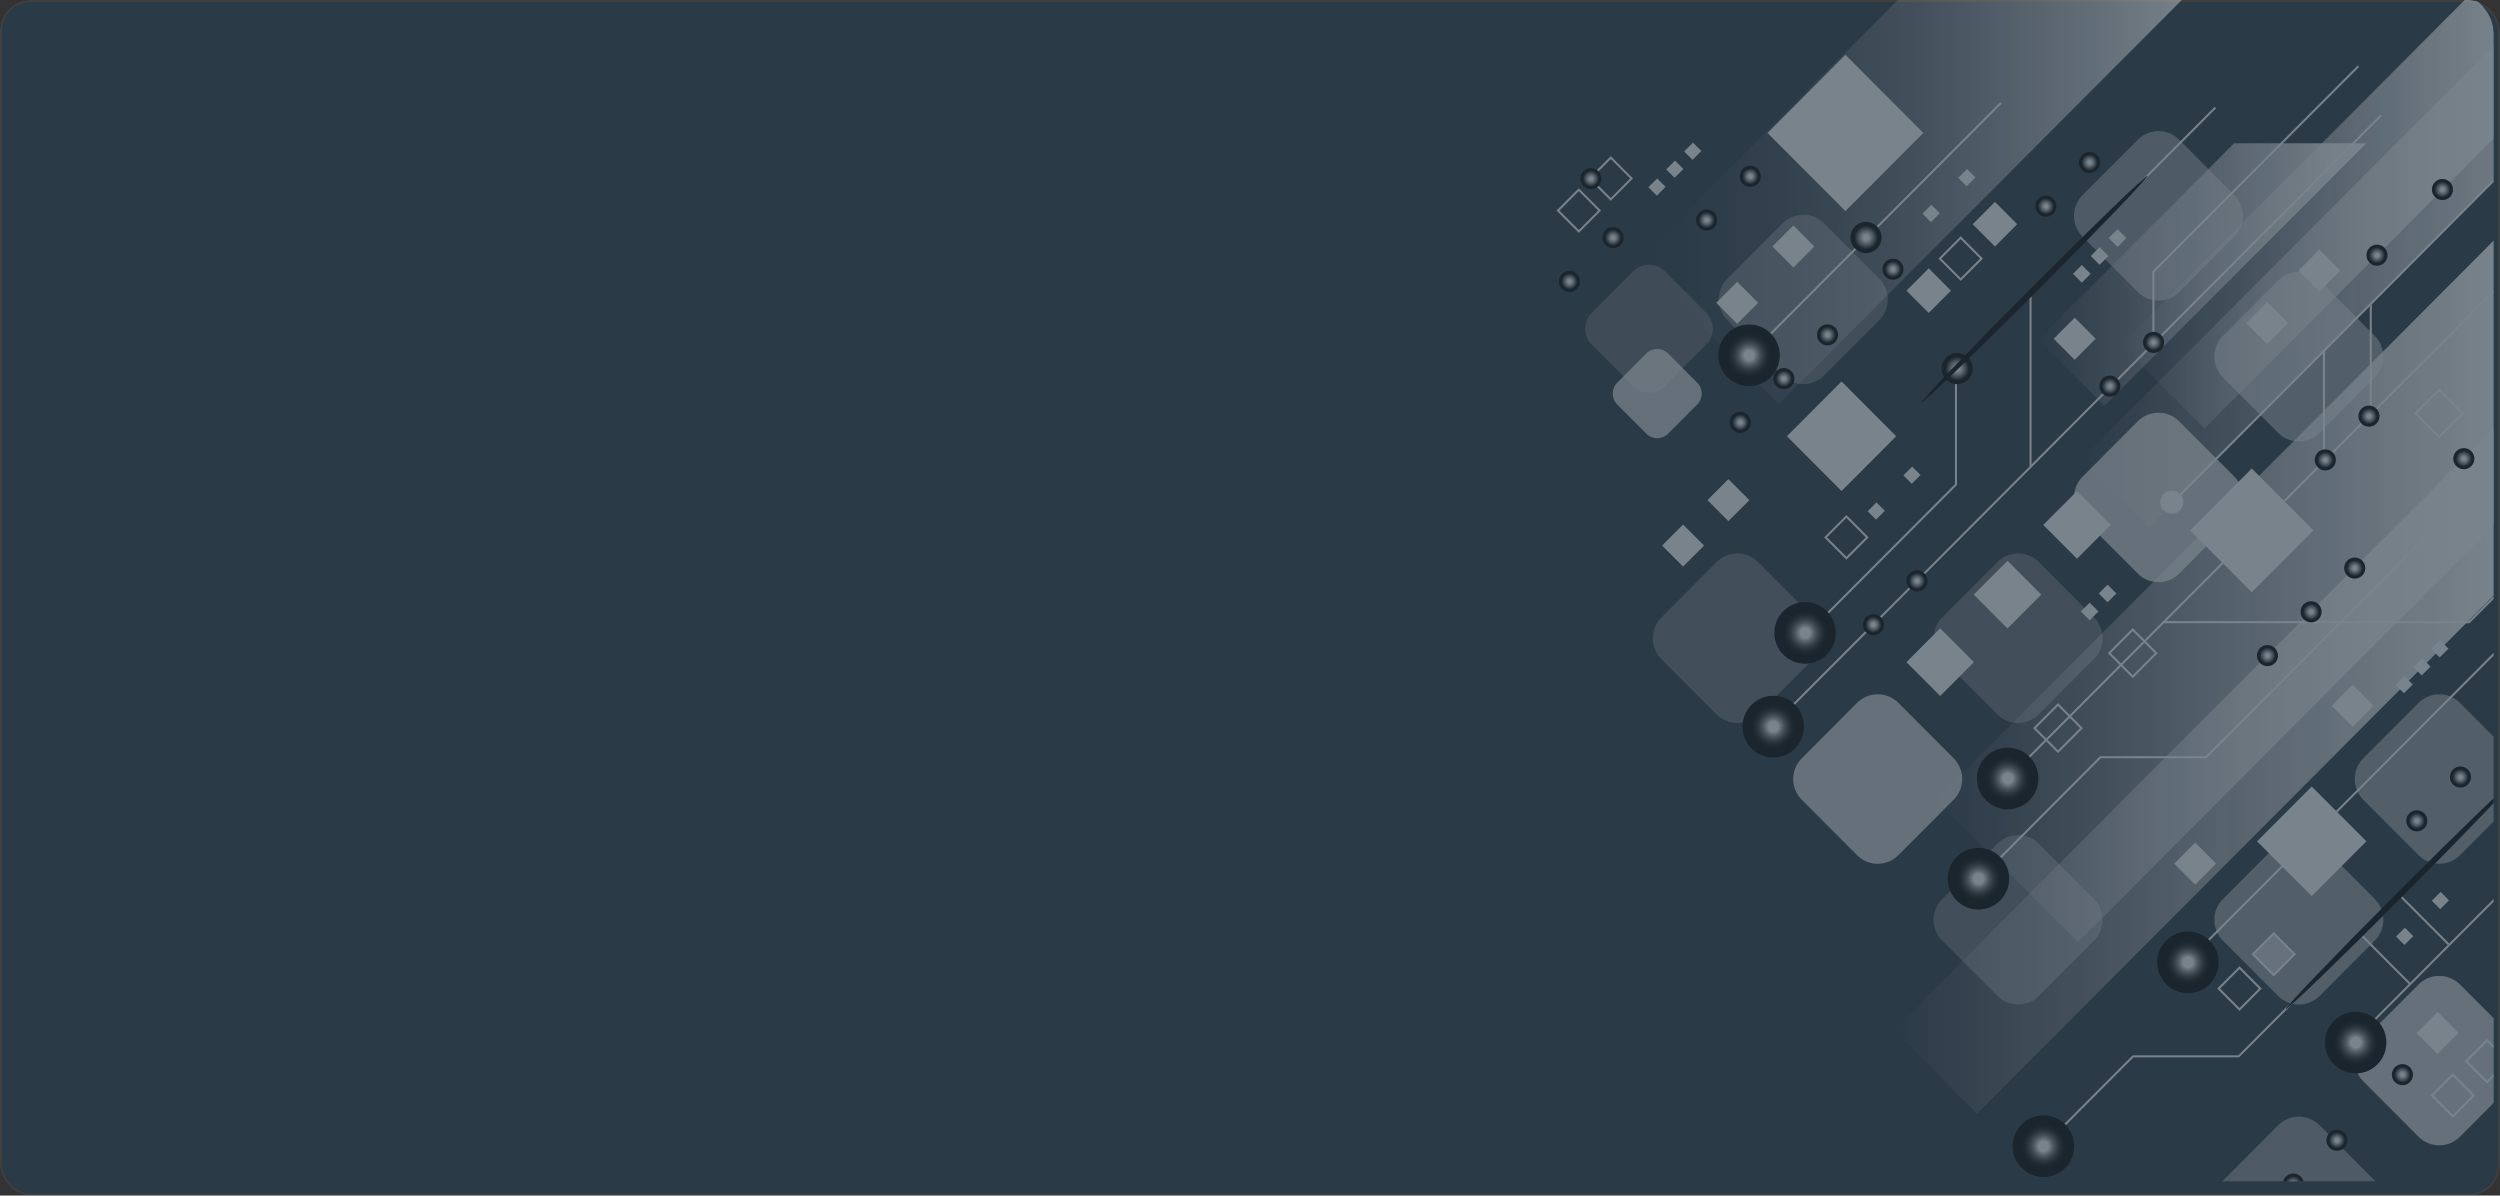 <svg xmlns="http://www.w3.org/2000/svg" xmlns:xlink="http://www.w3.org/1999/xlink" width="1229" height="587.74" viewBox="0 0 1229 587.74">
  <rect x="0" y="0" width="1229" height="587.74" fill="#333333" stroke="none"/>
  <defs>
    <clipPath id="clip-path">
      <rect id="Rectángulo_296555" data-name="Rectángulo 296555" width="1229" height="587.74" rx="15" transform="translate(145 1900.832)" fill="#0b5999" stroke="#707070" stroke-width="1" opacity="0.196"/>
    </clipPath>
    <clipPath id="clip-path-2">
      <path id="Rectangle_652-2" data-name="Rectangle 652-2" d="M1501.645,0H24.026C10.757,0,0,9.709,0,21.7V564.109c0,11.982,10.757,21.7,24.026,21.7H1501.645c13.269,0,24.026-9.709,24.026-21.7V21.7C1525.671,9.709,1514.913,0,1501.645,0Z" fill="none"/>
    </clipPath>
    <linearGradient id="linear-gradient" y1="0.5" x2="1" y2="0.5" gradientUnits="objectBoundingBox">
      <stop offset="0" stop-color="#fff"/>
      <stop offset="1" stop-color="#fff" stop-opacity="0"/>
    </linearGradient>
    <linearGradient id="linear-gradient-2" y1="0.5" x2="1" y2="0.5" gradientUnits="objectBoundingBox">
      <stop offset="0" stop-color="#fff"/>
      <stop offset="0.027" stop-color="#fff" stop-opacity="0.957"/>
      <stop offset="0.186" stop-color="#fff" stop-opacity="0.706"/>
      <stop offset="0.344" stop-color="#fff" stop-opacity="0.49"/>
      <stop offset="0.495" stop-color="#fff" stop-opacity="0.314"/>
      <stop offset="0.64" stop-color="#fff" stop-opacity="0.176"/>
      <stop offset="0.776" stop-color="#fff" stop-opacity="0.078"/>
      <stop offset="0.899" stop-color="#fff" stop-opacity="0.02"/>
      <stop offset="1" stop-color="#fff" stop-opacity="0"/>
    </linearGradient>
    <radialGradient id="radial-gradient" cx="0.5" cy="0.5" r="0.499" gradientTransform="translate(-0.002 -0.001)" gradientUnits="objectBoundingBox">
      <stop offset="0.164" stop-color="#fff"/>
      <stop offset="0.237" stop-color="#c3c3c3"/>
      <stop offset="0.31" stop-color="#909090"/>
      <stop offset="0.384" stop-color="#646464"/>
      <stop offset="0.458" stop-color="#404040"/>
      <stop offset="0.532" stop-color="#232323"/>
      <stop offset="0.607" stop-color="#0f0f0f"/>
      <stop offset="0.681" stop-color="#030303"/>
      <stop offset="0.755"/>
    </radialGradient>
    <radialGradient id="radial-gradient-2" cx="0.5" cy="0.5" r="0.499" xlink:href="#radial-gradient"/>
    <radialGradient id="radial-gradient-3" cx="0.5" cy="0.5" r="0.499" gradientTransform="translate(-0.002 -0.002)" xlink:href="#radial-gradient"/>
    <radialGradient id="radial-gradient-4" cx="0.5" cy="0.5" r="0.499" gradientTransform="translate(-0.002 -0.002)" gradientUnits="objectBoundingBox">
      <stop offset="0.161" stop-color="#fff"/>
      <stop offset="0.264" stop-color="#d8d8d8"/>
      <stop offset="0.496" stop-color="#787878"/>
      <stop offset="0.768"/>
    </radialGradient>
    <radialGradient id="radial-gradient-5" cx="0.5" cy="0.5" r="0.499" xlink:href="#radial-gradient-4"/>
    <radialGradient id="radial-gradient-6" cx="0.5" cy="0.5" r="0.499" xlink:href="#radial-gradient-4"/>
    <radialGradient id="radial-gradient-7" cx="0.5" cy="0.5" r="0.499" xlink:href="#radial-gradient-4"/>
    <radialGradient id="radial-gradient-8" cx="0.5" cy="0.5" r="0.499" xlink:href="#radial-gradient-4"/>
    <radialGradient id="radial-gradient-9" cx="0.5" cy="0.5" r="0.499" gradientTransform="translate(-0.001 -0.002)" xlink:href="#radial-gradient-4"/>
    <radialGradient id="radial-gradient-10" cx="0.5" cy="0.5" r="0.499" xlink:href="#radial-gradient-4"/>
    <radialGradient id="radial-gradient-11" cx="0.5" cy="0.5" r="0.499" xlink:href="#radial-gradient-4"/>
    <radialGradient id="radial-gradient-12" cx="0.5" cy="0.5" r="0.499" xlink:href="#radial-gradient-4"/>
    <radialGradient id="radial-gradient-13" cx="0.5" cy="0.5" r="0.499" xlink:href="#radial-gradient-4"/>
    <radialGradient id="radial-gradient-14" cx="0.5" cy="0.5" r="0.499" xlink:href="#radial-gradient-4"/>
    <radialGradient id="radial-gradient-15" cx="0.5" cy="0.5" r="0.499" xlink:href="#radial-gradient-4"/>
    <radialGradient id="radial-gradient-16" cx="0.5" cy="0.5" r="0.499" xlink:href="#radial-gradient-4"/>
    <radialGradient id="radial-gradient-17" cx="0.5" cy="0.5" r="0.499" xlink:href="#radial-gradient-4"/>
    <radialGradient id="radial-gradient-18" cx="0.5" cy="0.5" r="0.499" xlink:href="#radial-gradient-4"/>
    <radialGradient id="radial-gradient-19" cx="0.5" cy="0.5" r="0.499" xlink:href="#radial-gradient-4"/>
    <radialGradient id="radial-gradient-20" cx="0.5" cy="0.5" r="0.499" xlink:href="#radial-gradient-4"/>
    <radialGradient id="radial-gradient-21" cx="0.5" cy="0.5" r="0.499" xlink:href="#radial-gradient-4"/>
    <radialGradient id="radial-gradient-22" cx="0.5" cy="0.5" r="0.499" xlink:href="#radial-gradient-4"/>
    <radialGradient id="radial-gradient-23" cx="0.5" cy="0.5" r="0.499" xlink:href="#radial-gradient-4"/>
    <radialGradient id="radial-gradient-24" cx="0.5" cy="0.5" r="0.499" xlink:href="#radial-gradient-4"/>
    <radialGradient id="radial-gradient-25" cx="0.5" cy="0.5" r="0.499" gradientTransform="translate(-0.001 -0.002)" xlink:href="#radial-gradient-4"/>
    <radialGradient id="radial-gradient-26" cx="0.5" cy="0.5" r="0.499" xlink:href="#radial-gradient-4"/>
    <radialGradient id="radial-gradient-27" cx="0.5" cy="0.5" r="0.499" gradientTransform="translate(-0.001 -0.002)" xlink:href="#radial-gradient-4"/>
    <radialGradient id="radial-gradient-28" cx="0.5" cy="0.5" r="0.499" gradientTransform="translate(-0.001 -0.002)" xlink:href="#radial-gradient-4"/>
    <radialGradient id="radial-gradient-29" cx="0.5" cy="0.5" r="0.499" gradientTransform="translate(-0.002 -0.001)" xlink:href="#radial-gradient-4"/>
    <radialGradient id="radial-gradient-30" cx="0.5" cy="0.5" r="0.499" gradientTransform="translate(-0.002 -0.001)" xlink:href="#radial-gradient-4"/>
    <radialGradient id="radial-gradient-31" cx="0.5" cy="0.5" r="0.499" gradientTransform="translate(-0.001 -0.001)" xlink:href="#radial-gradient-4"/>
    <radialGradient id="radial-gradient-32" cx="0.5" cy="0.5" r="0.499" xlink:href="#radial-gradient"/>
    <radialGradient id="radial-gradient-33" cx="0.5" cy="0.5" r="0.499" xlink:href="#radial-gradient"/>
    <radialGradient id="radial-gradient-34" cx="0.5" cy="0.5" r="0.499" gradientTransform="translate(-0.001 -0.001)" xlink:href="#radial-gradient"/>
    <radialGradient id="radial-gradient-35" cx="0.5" cy="0.5" r="0.499" xlink:href="#radial-gradient"/>
    <radialGradient id="radial-gradient-36" cx="0.5" cy="0.5" r="0.499" gradientTransform="translate(-0.001 -0.001)" xlink:href="#radial-gradient"/>
    <radialGradient id="radial-gradient-37" cx="0.5" cy="0.5" r="0.499" gradientTransform="translate(-0.001 -0.002)" xlink:href="#radial-gradient-4"/>
    <radialGradient id="radial-gradient-38" cx="0.5" cy="0.5" r="0.499" gradientTransform="translate(-0.001 -0.002)" xlink:href="#radial-gradient-4"/>
    <radialGradient id="radial-gradient-39" cx="0.5" cy="0.5" r="0.705" gradientTransform="matrix(0.709, -0.707, 0.014, 0.014, 2.783, -159.982)" xlink:href="#radial-gradient"/>
    <radialGradient id="radial-gradient-40" cx="0.5" cy="0.5" r="25.644" gradientTransform="matrix(0.019, 0.003, 0, 0.02, 0.722, -3994.967)" xlink:href="#radial-gradient"/>
    <radialGradient id="radial-gradient-41" cx="0.5" cy="0.5" r="25.644" gradientTransform="matrix(0.019, 0.003, 0, 0.02, 0.117, -1351.786)" xlink:href="#radial-gradient"/>
    <radialGradient id="radial-gradient-42" cx="0.5" cy="0.5" r="25.644" gradientTransform="matrix(0.019, 0.003, 0, 0.02, -0.259, -389.719)" xlink:href="#radial-gradient"/>
    <radialGradient id="radial-gradient-43" cx="0.5" cy="0.5" r="25.644" gradientTransform="matrix(0.019, 0.003, 0, 0.02, 0.101, -2394.911)" xlink:href="#radial-gradient"/>
  </defs>
  <g id="Enmascarar_grupo_130531" data-name="Enmascarar grupo 130531" transform="translate(-145 -1900.832)" clip-path="url(#clip-path)">
    <g id="Grupo_894936" data-name="Grupo 894936" transform="translate(1396.796 2488.572) rotate(180)" opacity="0.998">
      <g id="Rectángulo_296556" data-name="Rectángulo 296556" transform="translate(1251.796 587.74) rotate(180)" fill="#0b5999" stroke="#707070" stroke-width="1" opacity="0.196">
        <rect width="1229" height="587.74" rx="15" stroke="none"/>
        <rect x="0.5" y="0.5" width="1228" height="586.74" rx="14.5" fill="none"/>
      </g>
      <path id="Trazado_113525" data-name="Trazado 113525" d="M24.026,0H1501.645c13.269,0,24.026,9.709,24.026,21.7V564.109c0,11.982-10.757,21.7-24.026,21.7H24.026C10.757,585.805,0,576.092,0,564.109V21.7C0,9.709,10.757,0,24.026,0Z" transform="translate(0 0)" fill="none"/>
      <g id="Grupo_108335" data-name="Grupo 108335" transform="translate(25.852 6.89)">
        <g id="Grupo_108334" data-name="Grupo 108334" transform="translate(0)" clip-path="url(#clip-path-2)">
          <g id="Grupo_108333" data-name="Grupo 108333" transform="translate(-90.733 -51.412)" opacity="0.37">
            <g id="Grupo_108299" data-name="Grupo 108299" transform="translate(6.998)">
              <path id="Trazado_113526" data-name="Trazado 113526" d="M274.984,70.012,0,345.79V205.766L205.174,0Z" transform="translate(82.934 169.07)" fill="url(#linear-gradient)" style="mix-blend-mode: overlay;isolation: isolate"/>
              <path id="Trazado_113527" data-name="Trazado 113527" d="M274.984,70.012,0,345.79V205.766L205.173,0Z" transform="translate(229.946 433.688)" fill="url(#linear-gradient-2)" style="mix-blend-mode: overlay;isolation: isolate"/>
              <path id="Trazado_113528" data-name="Trazado 113528" d="M295.826,41.158,0,337.826V255.511L254.775,0Z" transform="translate(82.934 84.805)" fill="url(#linear-gradient)" style="mix-blend-mode: overlay;isolation: isolate"/>
              <path id="Trazado_113529" data-name="Trazado 113529" d="M240.366,33.442,0,274.493V207.609L207.012,0Z" transform="translate(46.277 372.93)" fill="url(#linear-gradient)" style="mix-blend-mode: overlay;isolation: isolate"/>
              <path id="Trazado_113530" data-name="Trazado 113530" d="M186.254,41.185,0,227.965v-82.37L145.176,0Z" transform="translate(80.771 421.628)" fill="url(#linear-gradient)" style="mix-blend-mode: overlay;isolation: isolate"/>
              <path id="Trazado_113531" data-name="Trazado 113531" d="M161.223,32.594,64.988,129.106H0L128.734,0Z" transform="translate(146.427 432.723)" fill="url(#linear-gradient)" style="mix-blend-mode: overlay;isolation: isolate"/>
              <path id="Trazado_113532" data-name="Trazado 113532" d="M78.833,51.873,51.725,79.06a14.391,14.391,0,0,1-20.393,0L4.223,51.873a14.49,14.49,0,0,1,0-20.451L31.332,4.235a14.391,14.391,0,0,1,20.393,0L78.833,31.422A14.491,14.491,0,0,1,78.833,51.873Z" transform="translate(138.027)" fill="#fff" opacity="0.45" style="mix-blend-mode: overlay;isolation: isolate"/>
              <path id="Trazado_113533" data-name="Trazado 113533" d="M78.832,51.874,51.724,79.06a14.388,14.388,0,0,1-20.392,0L4.223,51.874a14.492,14.492,0,0,1,0-20.452L31.332,4.236a14.388,14.388,0,0,1,20.392,0L78.832,31.422A14.49,14.49,0,0,1,78.832,51.874Z" transform="translate(276.055 138.426)" fill="#fff" opacity="0.3" style="mix-blend-mode: overlay;isolation: isolate"/>
              <path id="Trazado_113534" data-name="Trazado 113534" d="M78.833,51.875,51.725,79.06a14.391,14.391,0,0,1-20.393,0L4.223,51.875a14.492,14.492,0,0,1,0-20.452L31.332,4.236a14.391,14.391,0,0,1,20.393,0L78.833,31.422A14.492,14.492,0,0,1,78.833,51.875Z" transform="translate(345.069 207.639)" fill="#fff" opacity="0.75" style="mix-blend-mode: overlay;isolation: isolate"/>
              <path id="Trazado_113535" data-name="Trazado 113535" d="M78.833,51.873,51.725,79.06a14.39,14.39,0,0,1-20.392,0L4.224,51.873a14.488,14.488,0,0,1,0-20.451L31.333,4.236a14.39,14.39,0,0,1,20.392,0L78.833,31.422A14.49,14.49,0,0,1,78.833,51.873Z" transform="translate(414.082 276.853)" fill="#fff" opacity="0.3" style="mix-blend-mode: overlay;isolation: isolate"/>
              <path id="Trazado_113536" data-name="Trazado 113536" d="M78.832,51.873,51.725,79.06a14.392,14.392,0,0,1-20.393,0L4.223,51.873a14.491,14.491,0,0,1,0-20.451L31.332,4.236a14.391,14.391,0,0,1,20.393,0L78.832,31.422A14.489,14.489,0,0,1,78.832,51.873Z" transform="translate(381.626 443.436)" fill="#fff" opacity="0.3" style="mix-blend-mode: overlay;isolation: isolate"/>
              <path id="Trazado_113537" data-name="Trazado 113537" d="M78.832,51.873,51.725,79.06a14.391,14.391,0,0,1-20.393,0L4.223,51.873a14.491,14.491,0,0,1,0-20.451L31.332,4.235a14.391,14.391,0,0,1,20.393,0L78.832,31.422A14.488,14.488,0,0,1,78.832,51.873Z" transform="translate(69.013 69.213)" fill="#fff" opacity="0.75" style="mix-blend-mode: overlay;isolation: isolate"/>
              <path id="Trazado_113538" data-name="Trazado 113538" d="M78.833,51.874,51.725,79.06a14.389,14.389,0,0,1-20.393,0L4.223,51.874a14.492,14.492,0,0,1,0-20.452L31.332,4.236a14.389,14.389,0,0,1,20.393,0L78.833,31.422A14.492,14.492,0,0,1,78.833,51.874Z" transform="translate(138.027 138.426)" fill="#fff" opacity="0.5" style="mix-blend-mode: overlay;isolation: isolate"/>
              <path id="Trazado_113539" data-name="Trazado 113539" d="M78.832,51.873,51.724,79.06a14.39,14.39,0,0,1-20.392,0L4.223,51.873a14.49,14.49,0,0,1,0-20.451L31.332,4.236a14.39,14.39,0,0,1,20.392,0L78.832,31.422A14.488,14.488,0,0,1,78.832,51.873Z" transform="translate(276.055 276.853)" fill="#fff" opacity="0.3" style="mix-blend-mode: overlay;isolation: isolate"/>
              <path id="Trazado_113540" data-name="Trazado 113540" d="M78.832,51.875,51.725,79.06a14.391,14.391,0,0,1-20.393,0L4.223,51.875a14.492,14.492,0,0,1,0-20.452L31.332,4.236a14.391,14.391,0,0,1,20.393,0L78.832,31.422A14.49,14.49,0,0,1,78.832,51.875Z" transform="translate(69.013 207.639)" fill="#fff" opacity="0.5" style="mix-blend-mode: overlay;isolation: isolate"/>
              <path id="Trazado_113541" data-name="Trazado 113541" d="M78.833,51.873,51.725,79.06a14.39,14.39,0,0,1-20.392,0L4.224,51.873a14.49,14.49,0,0,1,0-20.452L31.333,4.235a14.39,14.39,0,0,1,20.392,0L78.833,31.421A14.492,14.492,0,0,1,78.833,51.873Z" transform="translate(207.041 346.066)" fill="#fff" opacity="0.75" style="mix-blend-mode: overlay;isolation: isolate"/>
              <path id="Trazado_113542" data-name="Trazado 113542" d="M41.5,27.306l-14.27,14.31a7.574,7.574,0,0,1-10.734,0L2.224,27.306a7.628,7.628,0,0,1,0-10.766L16.493,2.23a7.575,7.575,0,0,1,10.734,0L41.5,16.54A7.628,7.628,0,0,1,41.5,27.306Z" transform="translate(473.128 416.851)" fill="#fff" opacity="0.75" style="mix-blend-mode: overlay;isolation: isolate"/>
              <path id="Trazado_113543" data-name="Trazado 113543" d="M59.569,39.2,39.086,59.742a10.875,10.875,0,0,1-15.41,0L3.192,39.2a10.949,10.949,0,0,1,0-15.454L23.675,3.2a10.875,10.875,0,0,1,15.41,0L59.569,23.744A10.949,10.949,0,0,1,59.569,39.2Z" transform="translate(467.681 439.158)" fill="#fff" opacity="0.25" style="mix-blend-mode: overlay;isolation: isolate"/>
              <path id="Trazado_113544" data-name="Trazado 113544" d="M78.832,51.873,51.724,79.06a14.39,14.39,0,0,1-20.392,0L4.223,51.873a14.491,14.491,0,0,1,0-20.451L31.332,4.236a14.39,14.39,0,0,1,20.392,0L78.832,31.422A14.491,14.491,0,0,1,78.832,51.873Z" transform="translate(0 276.853)" fill="#fff" opacity="0.3" style="mix-blend-mode: overlay;isolation: isolate"/>
              <path id="Trazado_113545" data-name="Trazado 113545" d="M78.833,51.875,51.725,79.06a14.392,14.392,0,0,1-20.393,0L4.223,51.875a14.492,14.492,0,0,1,0-20.452L31.332,4.235a14.392,14.392,0,0,1,20.393,0L78.833,31.422A14.492,14.492,0,0,1,78.833,51.875Z" transform="translate(138.027 415.278)" fill="#fff" opacity="0.5" style="mix-blend-mode: overlay;isolation: isolate"/>
              <path id="Trazado_113546" data-name="Trazado 113546" d="M78.833,51.873,51.725,79.06a14.39,14.39,0,0,1-20.392,0L4.224,51.873a14.488,14.488,0,0,1,0-20.451L31.333,4.236a14.39,14.39,0,0,1,20.392,0L78.833,31.422A14.49,14.49,0,0,1,78.833,51.873Z" transform="translate(207.041 484.492)" fill="#fff" opacity="0.45" style="mix-blend-mode: overlay;isolation: isolate"/>
            </g>
            <g id="Grupo_108332" data-name="Grupo 108332" transform="translate(0 44.994)">
              <path id="Trazado_113547" data-name="Trazado 113547" d="M0,291.3,232.164,58.464h51.931L342.39,0" transform="translate(0 156.566)" fill="none" stroke="#fff" stroke-miterlimit="10" stroke-width="0.997" style="mix-blend-mode: overlay;isolation: isolate"/>
              <line id="Línea_141" data-name="Línea 141" y1="188.029" x2="187.487" transform="translate(60.332 341.02)" fill="none" stroke="#fff" stroke-miterlimit="10" stroke-width="0.997" style="mix-blend-mode: overlay;isolation: isolate"/>
              <line id="Línea_142" data-name="Línea 142" y1="181.518" x2="180.996" transform="translate(58.805 116.228)" fill="none" stroke="#fff" stroke-miterlimit="10" stroke-width="0.997" style="mix-blend-mode: overlay;isolation: isolate"/>
              <path id="Trazado_113548" data-name="Trazado 113548" d="M0,256.577,127.537,128.671V71.229L198.561,0" transform="translate(227.581 277.833)" fill="none" stroke="#fff" stroke-miterlimit="10" stroke-width="0.997" style="mix-blend-mode: overlay;isolation: isolate"/>
              <line id="Línea_143" data-name="Línea 143" y1="122.927" x2="122.573" transform="translate(332.971 413.781)" fill="none" stroke="#fff" stroke-miterlimit="10" stroke-width="0.997" style="mix-blend-mode: overlay;isolation: isolate"/>
              <line id="Línea_144" data-name="Línea 144" y1="117.183" x2="116.845" transform="translate(40.476 77.933)" fill="none" stroke="#fff" stroke-miterlimit="10" stroke-width="0.997" style="mix-blend-mode: overlay;isolation: isolate"/>
              <path id="Trazado_113549" data-name="Trazado 113549" d="M0,214.452,172.6,41.359h51.931L265.766,0" transform="translate(43.531 26.618)" fill="none" stroke="#fff" stroke-miterlimit="10" stroke-width="0.997" style="mix-blend-mode: overlay;isolation: isolate"/>
              <line id="Línea_145" data-name="Línea 145" y1="296.403" x2="295.55" transform="translate(146.12 234.177)" fill="none" stroke="#fff" stroke-miterlimit="10" stroke-width="0.997" style="mix-blend-mode: overlay;isolation: isolate"/>
              <path id="Trazado_113550" data-name="Trazado 113550" d="M100.808,0V35.231L0,136.33" transform="translate(157.258 418.44)" fill="none" stroke="#fff" stroke-miterlimit="10" stroke-width="0.997" style="mix-blend-mode: overlay;isolation: isolate"/>
              <line id="Línea_146" data-name="Línea 146" x1="279.258" y2="280.064" transform="translate(48.495 206.477)" fill="none" stroke="#fff" stroke-miterlimit="10" stroke-width="0.997" style="mix-blend-mode: overlay;isolation: isolate"/>
              <line id="Línea_147" data-name="Línea 147" y2="53.996" transform="translate(151.212 383.719)" fill="none" stroke="#fff" stroke-miterlimit="10" stroke-width="0.997" style="mix-blend-mode: overlay;isolation: isolate"/>
              <line id="Línea_148" data-name="Línea 148" y1="54.666" transform="translate(174.218 360.072)" fill="none" stroke="#fff" stroke-miterlimit="10" stroke-width="0.997" style="mix-blend-mode: overlay;isolation: isolate"/>
              <g id="Grupo_108300" data-name="Grupo 108300" transform="translate(325.572 434.114)" style="mix-blend-mode: overlay;isolation: isolate">
                <path id="Trazado_113551" data-name="Trazado 113551" d="M20.473,10.266,10.237,20.532,0,10.266,10.237,0Z" transform="translate(0.151 32.655)" fill="none" stroke="#fff" stroke-miterlimit="10" stroke-width="0.997"/>
                <path id="Trazado_113552" data-name="Trazado 113552" d="M20.473,10.266,10.237,20.532,0,10.266,10.237,0Z" transform="translate(16.99 15.767)" fill="none" stroke="#fff" stroke-miterlimit="10" stroke-width="0.997"/>
                <path id="Trazado_113553" data-name="Trazado 113553" d="M20.473,10.266,10.237,20.533,0,10.266,10.237,0Z" transform="translate(32.712)" fill="none" stroke="#fff" stroke-miterlimit="10" stroke-width="0.997"/>
                <path id="Trazado_113554" data-name="Trazado 113554" d="M20.473,10.266,10.237,20.533,0,10.266,10.237,0Z" transform="translate(32.712)" fill="#fff" style="mix-blend-mode: overlay;isolation: isolate"/>
                <path id="Trazado_113555" data-name="Trazado 113555" d="M20.473,10.266,10.237,20.533,0,10.266,10.237,0Z" transform="translate(0 32.806)" fill="#fff" style="mix-blend-mode: overlay;isolation: isolate"/>
              </g>
              <g id="Grupo_108301" data-name="Grupo 108301" transform="translate(514.584 473.494)" style="mix-blend-mode: overlay;isolation: isolate">
                <path id="Trazado_113556" data-name="Trazado 113556" d="M20.473,10.266,10.237,20.533,0,10.266,10.237,0Z" transform="translate(0 15.767)" fill="none" stroke="#fff" stroke-miterlimit="10" stroke-width="0.997"/>
                <path id="Trazado_113557" data-name="Trazado 113557" d="M20.473,10.266,10.237,20.532,0,10.266,10.237,0Z" transform="translate(15.721)" fill="none" stroke="#fff" stroke-miterlimit="10" stroke-width="0.997"/>
              </g>
              <g id="Grupo_108302" data-name="Grupo 108302" transform="translate(398.759 312.846)" style="mix-blend-mode: overlay;isolation: isolate">
                <path id="Trazado_113558" data-name="Trazado 113558" d="M20.473,10.266,10.237,20.532,0,10.266,10.237,0Z" fill="none" stroke="#fff" stroke-miterlimit="10" stroke-width="0.997"/>
              </g>
              <g id="Grupo_108303" data-name="Grupo 108303" transform="translate(256.652 217.736)" style="mix-blend-mode: overlay;isolation: isolate">
                <path id="Trazado_113559" data-name="Trazado 113559" d="M23.114,11.59,11.557,23.181,0,11.59,11.557,0Z" transform="translate(0 36.867)" fill="none" stroke="#fff" stroke-miterlimit="10" stroke-width="0.997"/>
                <path id="Trazado_113560" data-name="Trazado 113560" d="M23.114,11.59,11.557,23.181,0,11.59,11.557,0Z" transform="translate(36.761)" fill="none" stroke="#fff" stroke-miterlimit="10" stroke-width="0.997"/>
              </g>
              <g id="Grupo_108304" data-name="Grupo 108304" transform="translate(106.052 372.448)" style="mix-blend-mode: overlay;isolation: isolate">
                <path id="Trazado_113561" data-name="Trazado 113561" d="M23.114,11.59,11.557,23.181,0,11.59,11.557,0Z" fill="none" stroke="#fff" stroke-miterlimit="10" stroke-width="0.997"/>
              </g>
              <g id="Grupo_108305" data-name="Grupo 108305" transform="translate(188.668 91.027)" style="mix-blend-mode: overlay;isolation: isolate">
                <path id="Trazado_113562" data-name="Trazado 113562" d="M20.473,10.266,10.237,20.533,0,10.266,10.237,0Z" transform="translate(0 16.888)" fill="#fff" opacity="0.5" style="mix-blend-mode: overlay;isolation: isolate"/>
                <path id="Trazado_113563" data-name="Trazado 113563" d="M20.473,10.266,10.237,20.533,0,10.266,10.237,0Z" transform="translate(0 16.888)" fill="none" stroke="#fff" stroke-miterlimit="10" stroke-width="0.997"/>
                <path id="Trazado_113564" data-name="Trazado 113564" d="M20.473,10.266,10.237,20.532,0,10.266,10.237,0Z" transform="translate(16.84)" fill="none" stroke="#fff" stroke-miterlimit="10" stroke-width="0.997"/>
              </g>
              <g id="Grupo_108306" data-name="Grupo 108306" transform="translate(83.787 38.435)" style="mix-blend-mode: overlay;isolation: isolate">
                <path id="Trazado_113565" data-name="Trazado 113565" d="M20.473,10.266,10.237,20.532,0,10.266,10.237,0Z" transform="translate(0 16.888)" fill="none" stroke="#fff" stroke-miterlimit="10" stroke-width="0.997"/>
                <path id="Trazado_113566" data-name="Trazado 113566" d="M20.473,10.266,10.237,20.532,0,10.266,10.237,0Z" transform="translate(16.84)" fill="none" stroke="#fff" stroke-miterlimit="10" stroke-width="0.997"/>
              </g>
              <path id="Trazado_113567" data-name="Trazado 113567" d="M60.661,30.418,30.33,60.836,0,30.418,30.33,0Z" transform="translate(179.377 296.123)" fill="#fff" style="mix-blend-mode: overlay;isolation: isolate"/>
              <path id="Trazado_113568" data-name="Trazado 113568" d="M33.176,16.636,16.588,33.272,0,16.636,16.588,0Z" transform="translate(346.304 245.123)" fill="#fff" style="mix-blend-mode: overlay;isolation: isolate"/>
              <path id="Trazado_113569" data-name="Trazado 113569" d="M76.609,38.415,38.3,76.83,0,38.415,38.3,0Z" transform="translate(371.174 483.495)" fill="#fff" style="mix-blend-mode: overlay;isolation: isolate"/>
              <g id="Grupo_108308" data-name="Grupo 108308" transform="translate(271.365 448.309)">
                <path id="Trazado_113570" data-name="Trazado 113570" d="M8.658,4.341,4.329,8.683,0,4.341,4.329,0Z" transform="translate(8.816 8.774)" fill="#fff" style="mix-blend-mode: overlay;isolation: isolate"/>
                <path id="Trazado_113571" data-name="Trazado 113571" d="M8.658,4.341,4.329,8.683,0,4.341,4.329,0Z" transform="translate(17.565)" fill="#fff" style="mix-blend-mode: overlay;isolation: isolate"/>
                <g id="Grupo_108307" data-name="Grupo 108307" transform="translate(0 17.616)">
                  <path id="Trazado_113572" data-name="Trazado 113572" d="M8.658,4.341,4.329,8.683,0,4.341,4.329,0Z" fill="#fff" style="mix-blend-mode: overlay;isolation: isolate"/>
                </g>
              </g>
              <g id="Grupo_108310" data-name="Grupo 108310" transform="translate(276.266 282.33)">
                <path id="Trazado_113573" data-name="Trazado 113573" d="M8.658,4.341,4.329,8.683,0,4.341,4.329,0Z" transform="translate(8.816)" fill="#fff" style="mix-blend-mode: overlay;isolation: isolate"/>
                <g id="Grupo_108309" data-name="Grupo 108309" transform="translate(0 8.842)">
                  <path id="Trazado_113574" data-name="Trazado 113574" d="M8.658,4.341,4.329,8.683,0,4.341,4.329,0Z" fill="#fff" style="mix-blend-mode: overlay;isolation: isolate"/>
                </g>
              </g>
              <path id="Trazado_113575" data-name="Trazado 113575" d="M53.729,26.942,26.864,53.884,0,26.942,26.864,0Z" transform="translate(384.513 345.863)" fill="#fff" style="mix-blend-mode: overlay;isolation: isolate"/>
              <path id="Trazado_113576" data-name="Trazado 113576" d="M53.729,26.942,26.864,53.884,0,26.942,26.864,0Z" transform="translate(153.368 146.729)" fill="#fff" style="mix-blend-mode: overlay;isolation: isolate"/>
              <path id="Trazado_113577" data-name="Trazado 113577" d="M20.62,10.34,10.31,20.679,0,10.34,10.31,0Z" transform="translate(227.199 152.353)" fill="#fff" style="mix-blend-mode: overlay;isolation: isolate"/>
              <path id="Trazado_113578" data-name="Trazado 113578" d="M20.62,10.34,10.31,20.679,0,10.34,10.31,0Z" transform="translate(149.812 229.964)" fill="#fff" style="mix-blend-mode: overlay;isolation: isolate"/>
              <path id="Trazado_113579" data-name="Trazado 113579" d="M20.62,10.34,10.31,20.679,0,10.34,10.31,0Z" transform="translate(191.815 418.121)" fill="#fff" style="mix-blend-mode: overlay;isolation: isolate"/>
              <path id="Trazado_113580" data-name="Trazado 113580" d="M20.62,10.34,10.31,20.679,0,10.34,10.31,0Z" transform="translate(166.136 443.874)" fill="#fff" style="mix-blend-mode: overlay;isolation: isolate"/>
              <path id="Trazado_113581" data-name="Trazado 113581" d="M20.62,10.34,10.31,20.679,0,10.34,10.31,0Z" transform="translate(456.69 331.063)" fill="#fff" style="mix-blend-mode: overlay;isolation: isolate"/>
              <path id="Trazado_113582" data-name="Trazado 113582" d="M20.62,10.34,10.31,20.679,0,10.34,10.31,0Z" transform="translate(286.45 410.398)" fill="#fff" style="mix-blend-mode: overlay;isolation: isolate"/>
              <path id="Trazado_113583" data-name="Trazado 113583" d="M20.62,10.34,10.31,20.679,0,10.34,10.31,0Z" transform="translate(108.063 69.125)" fill="#fff" style="mix-blend-mode: overlay;isolation: isolate"/>
              <path id="Trazado_113584" data-name="Trazado 113584" d="M20.62,10.34,10.31,20.68,0,10.34,10.31,0Z" transform="translate(424.737 455.761)" fill="#fff" style="mix-blend-mode: overlay;isolation: isolate"/>
              <path id="Trazado_113585" data-name="Trazado 113585" d="M20.62,10.34,10.31,20.679,0,10.34,10.31,0Z" transform="translate(452.362 428.077)" fill="#fff" style="mix-blend-mode: overlay;isolation: isolate"/>
              <path id="Trazado_113586" data-name="Trazado 113586" d="M20.62,10.34,10.31,20.679,0,10.34,10.31,0Z" transform="translate(478.964 308.724)" fill="#fff" style="mix-blend-mode: overlay;isolation: isolate"/>
              <path id="Trazado_113587" data-name="Trazado 113587" d="M33.176,16.636,16.588,33.272,0,16.636,16.588,0Z" transform="translate(313.211 278.312)" fill="#fff" style="mix-blend-mode: overlay;isolation: isolate"/>
              <path id="Trazado_113588" data-name="Trazado 113588" d="M33.176,16.636,16.588,33.272,0,16.636,16.588,0Z" transform="translate(279.035 312.586)" fill="#fff" style="mix-blend-mode: overlay;isolation: isolate"/>
              <path id="Trazado_113589" data-name="Trazado 113589" d="M11.342,5.688A5.671,5.671,0,1,1,5.672,0,5.679,5.679,0,0,1,11.342,5.688Z" transform="translate(439.373 224.341)" fill="#fff" style="mix-blend-mode: overlay;isolation: isolate"/>
              <path id="Trazado_113590" data-name="Trazado 113590" d="M11.341,5.688A5.67,5.67,0,1,1,5.67,0,5.678,5.678,0,0,1,11.341,5.688Z" transform="translate(324.055 198.38)" fill="#fff" style="mix-blend-mode: overlay;isolation: isolate"/>
              <path id="Trazado_113591" data-name="Trazado 113591" d="M11.342,5.687A5.671,5.671,0,1,1,5.67,0,5.68,5.68,0,0,1,11.342,5.687Z" transform="translate(243.339 334.755)" fill="#fff" style="mix-blend-mode: overlay;isolation: isolate"/>
              <path id="Trazado_113592" data-name="Trazado 113592" d="M11.342,5.688A5.671,5.671,0,1,1,5.672,0,5.679,5.679,0,0,1,11.342,5.688Z" transform="translate(337.992 149.601)" fill="#fff" style="mix-blend-mode: overlay;isolation: isolate"/>
              <path id="Trazado_113593" data-name="Trazado 113593" d="M11.342,5.688A5.671,5.671,0,1,1,5.67,0,5.679,5.679,0,0,1,11.342,5.688Z" transform="translate(234.894 109.009)" fill="#fff" style="mix-blend-mode: overlay;isolation: isolate"/>
              <path id="Trazado_113594" data-name="Trazado 113594" d="M11.342,5.688A5.671,5.671,0,1,1,5.67,0,5.679,5.679,0,0,1,11.342,5.688Z" transform="translate(304.899 18.377)" fill="#fff" style="mix-blend-mode: overlay;isolation: isolate"/>
              <path id="Trazado_113595" data-name="Trazado 113595" d="M11.342,5.687A5.671,5.671,0,1,1,5.67,0,5.68,5.68,0,0,1,11.342,5.687Z" transform="translate(153.592 69.559)" fill="#fff" style="mix-blend-mode: overlay;isolation: isolate"/>
              <path id="Trazado_113596" data-name="Trazado 113596" d="M11.342,5.687A5.671,5.671,0,1,1,5.672,0,5.679,5.679,0,0,1,11.342,5.687Z" transform="translate(450.764 406.434)" fill="#fff" style="mix-blend-mode: overlay;isolation: isolate"/>
              <path id="Trazado_113597" data-name="Trazado 113597" d="M11.342,5.688A5.671,5.671,0,1,1,5.672,0,5.678,5.678,0,0,1,11.342,5.688Z" transform="translate(423.208 269.912)" fill="#fff" style="mix-blend-mode: overlay;isolation: isolate"/>
              <path id="Trazado_113598" data-name="Trazado 113598" d="M0,60.889,60.714,0H210.78" transform="translate(42.131 281.407)" fill="none" stroke="#fff" stroke-miterlimit="10" stroke-width="0.997" style="mix-blend-mode: overlay;isolation: isolate"/>
              <line id="Línea_149" data-name="Línea 149" x2="24.82" y2="24.892" transform="translate(131.547 103.208)" fill="none" stroke="#fff" stroke-miterlimit="10" stroke-width="0.997" style="mix-blend-mode: overlay;isolation: isolate"/>
              <line id="Línea_150" data-name="Línea 150" x2="24.438" y2="24.509" transform="translate(113.027 123.121)" fill="none" stroke="#fff" stroke-miterlimit="10" stroke-width="0.997" style="mix-blend-mode: overlay;isolation: isolate"/>
              <ellipse id="Elipse_4711" data-name="Elipse 4711" cx="15.114" cy="15.157" rx="15.114" ry="15.157" transform="translate(429.835 214.903)" fill="url(#radial-gradient)" style="mix-blend-mode: color-dodge;isolation: isolate"/>
              <ellipse id="Elipse_4712" data-name="Elipse 4712" cx="15.114" cy="15.157" rx="15.114" ry="15.157" transform="translate(414.179 260.985)" fill="url(#radial-gradient-2)" style="mix-blend-mode: color-dodge;isolation: isolate"/>
              <ellipse id="Elipse_4713" data-name="Elipse 4713" cx="15.114" cy="15.157" rx="15.114" ry="15.157" transform="translate(441.736 397.442)" fill="url(#radial-gradient-3)" style="mix-blend-mode: color-dodge;isolation: isolate"/>
              <ellipse id="Elipse_4714" data-name="Elipse 4714" cx="7.642" cy="7.664" rx="7.642" ry="7.664" transform="translate(346.872 398.425)" fill="url(#radial-gradient-4)" style="mix-blend-mode: color-dodge;isolation: isolate"/>
              <ellipse id="Elipse_4715" data-name="Elipse 4715" cx="7.642" cy="7.664" rx="7.642" ry="7.664" transform="translate(391.688 462.868)" fill="url(#radial-gradient-5)" style="mix-blend-mode: color-dodge;isolation: isolate"/>
              <g id="Grupo_108311" data-name="Grupo 108311" transform="translate(100.283 259.792)">
                <ellipse id="Elipse_4716" data-name="Elipse 4716" cx="5.176" cy="5.191" rx="5.176" ry="5.191" transform="translate(96.538)" fill="url(#radial-gradient-6)" style="mix-blend-mode: color-dodge;isolation: isolate"/>
                <ellipse id="Elipse_4717" data-name="Elipse 4717" cx="5.176" cy="5.191" rx="5.176" ry="5.191" transform="translate(75.085 21.515)" fill="url(#radial-gradient-7)" style="mix-blend-mode: color-dodge;isolation: isolate"/>
                <path id="Trazado_113599" data-name="Trazado 113599" d="M10.353,5.192A5.176,5.176,0,1,1,5.176,0,5.184,5.184,0,0,1,10.353,5.192Z" transform="translate(53.632 43.029)" fill="url(#radial-gradient-8)" style="mix-blend-mode: color-dodge;isolation: isolate"/>
                <path id="Trazado_113600" data-name="Trazado 113600" d="M10.353,5.192A5.176,5.176,0,1,1,5.176,0,5.183,5.183,0,0,1,10.353,5.192Z" transform="translate(0 96.816)" fill="url(#radial-gradient-9)" style="mix-blend-mode: color-dodge;isolation: isolate"/>
              </g>
              <g id="Grupo_108312" data-name="Grupo 108312" transform="translate(369.086 274.988)">
                <ellipse id="Elipse_4718" data-name="Elipse 4718" cx="5.176" cy="5.191" rx="5.176" ry="5.191" transform="translate(21.453)" fill="url(#radial-gradient-10)" style="mix-blend-mode: color-dodge;isolation: isolate"/>
                <ellipse id="Elipse_4719" data-name="Elipse 4719" cx="5.176" cy="5.191" rx="5.176" ry="5.191" transform="translate(0 21.515)" fill="url(#radial-gradient-11)" style="mix-blend-mode: color-dodge;isolation: isolate"/>
              </g>
              <g id="Grupo_108313" data-name="Grupo 108313" transform="translate(518.516 443.741)">
                <path id="Trazado_113601" data-name="Trazado 113601" d="M10.353,5.192A5.176,5.176,0,1,1,5.177,0,5.184,5.184,0,0,1,10.353,5.192Z" transform="translate(21.453)" fill="url(#radial-gradient-12)" style="mix-blend-mode: color-dodge;isolation: isolate"/>
                <path id="Trazado_113602" data-name="Trazado 113602" d="M10.354,5.191A5.177,5.177,0,1,1,5.177,0,5.185,5.185,0,0,1,10.354,5.191Z" transform="translate(0 21.515)" fill="url(#radial-gradient-13)" style="mix-blend-mode: color-dodge;isolation: isolate"/>
              </g>
              <g id="Grupo_108314" data-name="Grupo 108314" transform="translate(380.911 374.437)">
                <path id="Trazado_113603" data-name="Trazado 113603" d="M10.353,5.192A5.176,5.176,0,1,1,5.177,0,5.183,5.183,0,0,1,10.353,5.192Z" transform="translate(75.085)" fill="url(#radial-gradient-14)" style="mix-blend-mode: color-dodge;isolation: isolate"/>
                <ellipse id="Elipse_4720" data-name="Elipse 4720" cx="5.176" cy="5.191" rx="5.176" ry="5.191" transform="translate(53.632 21.515)" fill="url(#radial-gradient-15)" style="mix-blend-mode: color-dodge;isolation: isolate"/>
                <ellipse id="Elipse_4721" data-name="Elipse 4721" cx="5.176" cy="5.191" rx="5.176" ry="5.191" transform="translate(32.179 43.03)" fill="url(#radial-gradient-16)" style="mix-blend-mode: color-dodge;isolation: isolate"/>
                <ellipse id="Elipse_4722" data-name="Elipse 4722" cx="5.176" cy="5.191" rx="5.176" ry="5.191" transform="translate(0 75.302)" fill="url(#radial-gradient-17)" style="mix-blend-mode: color-dodge;isolation: isolate"/>
              </g>
              <g id="Grupo_108315" data-name="Grupo 108315" transform="translate(284.299 480.692)">
                <ellipse id="Elipse_4723" data-name="Elipse 4723" cx="5.176" cy="5.191" rx="5.176" ry="5.191" transform="translate(21.453)" fill="url(#radial-gradient-18)" style="mix-blend-mode: color-dodge;isolation: isolate"/>
                <ellipse id="Elipse_4724" data-name="Elipse 4724" cx="5.176" cy="5.191" rx="5.176" ry="5.191" transform="translate(0 21.515)" fill="url(#radial-gradient-19)" style="mix-blend-mode: color-dodge;isolation: isolate"/>
              </g>
              <g id="Grupo_108316" data-name="Grupo 108316" transform="translate(451.067 473.9)">
                <ellipse id="Elipse_4725" data-name="Elipse 4725" cx="5.176" cy="5.191" rx="5.176" ry="5.191" transform="translate(21.453)" fill="url(#radial-gradient-20)" style="mix-blend-mode: color-dodge;isolation: isolate"/>
                <ellipse id="Elipse_4726" data-name="Elipse 4726" cx="5.176" cy="5.191" rx="5.176" ry="5.191" transform="translate(0 21.515)" fill="url(#radial-gradient-21)" style="mix-blend-mode: color-dodge;isolation: isolate"/>
              </g>
              <g id="Grupo_108317" data-name="Grupo 108317" transform="translate(252.82 392.25)">
                <ellipse id="Elipse_4727" data-name="Elipse 4727" cx="5.176" cy="5.191" rx="5.176" ry="5.191" transform="translate(21.452)" fill="url(#radial-gradient-22)" style="mix-blend-mode: color-dodge;isolation: isolate"/>
                <path id="Trazado_113604" data-name="Trazado 113604" d="M10.353,5.191A5.176,5.176,0,1,1,5.176,0,5.184,5.184,0,0,1,10.353,5.191Z" transform="translate(0 21.515)" fill="url(#radial-gradient-23)" style="mix-blend-mode: color-dodge;isolation: isolate"/>
              </g>
              <g id="Grupo_108318" data-name="Grupo 108318" transform="translate(146.92 355.997)">
                <path id="Trazado_113605" data-name="Trazado 113605" d="M10.353,5.192A5.176,5.176,0,1,1,5.177,0,5.184,5.184,0,0,1,10.353,5.192Z" transform="translate(21.453)" fill="url(#radial-gradient-24)" style="mix-blend-mode: color-dodge;isolation: isolate"/>
                <path id="Trazado_113606" data-name="Trazado 113606" d="M10.354,5.192A5.177,5.177,0,1,1,5.177,0,5.185,5.185,0,0,1,10.354,5.192Z" transform="translate(0 21.515)" fill="url(#radial-gradient-25)" style="mix-blend-mode: color-dodge;isolation: isolate"/>
              </g>
              <g id="Grupo_108319" data-name="Grupo 108319" transform="translate(529.411 494.242)">
                <ellipse id="Elipse_4728" data-name="Elipse 4728" cx="5.176" cy="5.191" rx="5.176" ry="5.191" fill="url(#radial-gradient-26)" style="mix-blend-mode: color-dodge;isolation: isolate"/>
              </g>
              <g id="Grupo_108320" data-name="Grupo 108320" transform="translate(101.941 178.57)">
                <path id="Trazado_113607" data-name="Trazado 113607" d="M10.353,5.192A5.176,5.176,0,1,1,5.176,0,5.184,5.184,0,0,1,10.353,5.192Z" transform="translate(21.453)" fill="url(#radial-gradient-27)" style="mix-blend-mode: color-dodge;isolation: isolate"/>
                <ellipse id="Elipse_4729" data-name="Elipse 4729" cx="5.176" cy="5.191" rx="5.176" ry="5.191" transform="translate(0 21.515)" fill="url(#radial-gradient-28)" style="mix-blend-mode: color-dodge;isolation: isolate"/>
              </g>
              <g id="Grupo_108321" data-name="Grupo 108321" transform="translate(130.483)">
                <path id="Trazado_113608" data-name="Trazado 113608" d="M10.353,5.192A5.176,5.176,0,1,1,5.176,0,5.184,5.184,0,0,1,10.353,5.192Z" transform="translate(53.633)" fill="url(#radial-gradient-29)" style="mix-blend-mode: color-dodge;isolation: isolate"/>
                <ellipse id="Elipse_4730" data-name="Elipse 4730" cx="5.176" cy="5.191" rx="5.176" ry="5.191" transform="translate(32.18 21.515)" fill="url(#radial-gradient-30)" style="mix-blend-mode: color-dodge;isolation: isolate"/>
                <path id="Trazado_113609" data-name="Trazado 113609" d="M10.354,5.192A5.177,5.177,0,1,1,5.177,0,5.185,5.185,0,0,1,10.354,5.192Z" transform="translate(0 53.787)" fill="url(#radial-gradient-31)" style="mix-blend-mode: color-dodge;isolation: isolate"/>
              </g>
              <ellipse id="Elipse_4731" data-name="Elipse 4731" cx="15.114" cy="15.157" rx="15.114" ry="15.157" transform="translate(328.964 140.132)" fill="url(#radial-gradient-32)" style="mix-blend-mode: color-dodge;isolation: isolate"/>
              <ellipse id="Elipse_4732" data-name="Elipse 4732" cx="15.114" cy="15.157" rx="15.114" ry="15.157" transform="translate(314.581 189.405)" fill="url(#radial-gradient-33)" style="mix-blend-mode: color-dodge;isolation: isolate"/>
              <ellipse id="Elipse_4733" data-name="Elipse 4733" cx="15.114" cy="15.157" rx="15.114" ry="15.157" transform="translate(225.993 99.028)" fill="url(#radial-gradient-34)" style="mix-blend-mode: color-dodge;isolation: isolate"/>
              <ellipse id="Elipse_4734" data-name="Elipse 4734" cx="15.114" cy="15.157" rx="15.114" ry="15.157" transform="translate(297.016 8.652)" fill="url(#radial-gradient-35)" style="mix-blend-mode: color-dodge;isolation: isolate"/>
              <ellipse id="Elipse_4735" data-name="Elipse 4735" cx="15.114" cy="15.157" rx="15.114" ry="15.157" transform="translate(143.513 59.585)" fill="url(#radial-gradient-36)" style="mix-blend-mode: color-dodge;isolation: isolate"/>
              <line id="Línea_151" data-name="Línea 151" y2="85.398" transform="translate(318.461 358.253)" fill="none" stroke="#fff" stroke-miterlimit="10" stroke-width="0.997" style="mix-blend-mode: overlay;isolation: isolate"/>
              <ellipse id="Elipse_4736" data-name="Elipse 4736" cx="5.176" cy="5.191" rx="5.176" ry="5.191" transform="translate(142.981 456.628)" fill="url(#radial-gradient-37)" style="mix-blend-mode: color-dodge;isolation: isolate"/>
              <ellipse id="Elipse_4737" data-name="Elipse 4737" cx="5.176" cy="5.191" rx="5.176" ry="5.191" transform="translate(110.801 488.9)" fill="url(#radial-gradient-38)" style="mix-blend-mode: color-dodge;isolation: isolate"/>
              <path id="Trazado_113610" data-name="Trazado 113610" d="M110.984.011c.6.6-23.761,26-54.405,56.731S.607,111.9.011,111.3s23.761-26,54.405-56.731S110.386-.587,110.984.011Z" transform="translate(81.984 91.221)" fill="url(#radial-gradient-39)" style="mix-blend-mode: color-dodge;isolation: isolate"/>
              <ellipse id="Elipse_4738" data-name="Elipse 4738" cx="78.583" cy="1.531" rx="78.583" ry="1.531" transform="translate(105.269 340.147) rotate(-45.083)" fill="url(#radial-gradient-40)" style="mix-blend-mode: color-dodge;isolation: isolate"/>
              <ellipse id="Elipse_4739" data-name="Elipse 4739" cx="78.583" cy="1.531" rx="78.583" ry="1.531" transform="translate(260.172 414.312) rotate(-45.083)" fill="url(#radial-gradient-41)" style="mix-blend-mode: color-dodge;isolation: isolate"/>
              <ellipse id="Elipse_4740" data-name="Elipse 4740" cx="78.583" cy="1.531" rx="78.583" ry="1.531" transform="translate(259.811 499.825) rotate(-45.083)" fill="url(#radial-gradient-42)" style="mix-blend-mode: color-dodge;isolation: isolate"/>
              <ellipse id="Elipse_4741" data-name="Elipse 4741" cx="78.583" cy="1.531" rx="78.583" ry="1.531" transform="translate(106.309 480.677) rotate(-45.083)" fill="url(#radial-gradient-43)" style="mix-blend-mode: color-dodge;isolation: isolate"/>
              <g id="Grupo_108323" data-name="Grupo 108323" transform="translate(113.011 246.446)">
                <path id="Trazado_113611" data-name="Trazado 113611" d="M8.45,4.133,4.121,8.474,0,4.341,4.329,0Z" transform="translate(8.816 8.774)" fill="#fff" style="mix-blend-mode: overlay;isolation: isolate"/>
                <path id="Trazado_113612" data-name="Trazado 113612" d="M8.45,4.133,4.121,8.474,0,4.341,4.329,0Z" transform="translate(17.565)" fill="#fff" style="mix-blend-mode: overlay;isolation: isolate"/>
                <g id="Grupo_108322" data-name="Grupo 108322" transform="translate(0 17.616)">
                  <path id="Trazado_113613" data-name="Trazado 113613" d="M8.45,4.133,4.121,8.474,0,4.341,4.329,0Z" fill="#fff" style="mix-blend-mode: overlay;isolation: isolate"/>
                </g>
              </g>
              <g id="Grupo_108325" data-name="Grupo 108325" transform="translate(480.301 491.072)">
                <path id="Trazado_113614" data-name="Trazado 113614" d="M8.45,4.133,4.121,8.474,0,4.341,4.329,0Z" transform="translate(8.816 8.774)" fill="#fff" style="mix-blend-mode: overlay;isolation: isolate"/>
                <path id="Trazado_113615" data-name="Trazado 113615" d="M8.45,4.133,4.121,8.474,0,4.341,4.329,0Z" transform="translate(17.565)" fill="#fff" style="mix-blend-mode: overlay;isolation: isolate"/>
                <g id="Grupo_108324" data-name="Grupo 108324" transform="translate(0 17.616)">
                  <path id="Trazado_113616" data-name="Trazado 113616" d="M8.45,4.133,4.121,8.474,0,4.341,4.329,0Z" fill="#fff" style="mix-blend-mode: overlay;isolation: isolate"/>
                </g>
              </g>
              <g id="Grupo_108327" data-name="Grupo 108327" transform="translate(372.532 331.805)">
                <path id="Trazado_113617" data-name="Trazado 113617" d="M8.45,4.133,4.121,8.474,0,4.341,4.329,0Z" transform="translate(17.565)" fill="#fff" style="mix-blend-mode: overlay;isolation: isolate"/>
                <g id="Grupo_108326" data-name="Grupo 108326" transform="translate(0 17.616)">
                  <path id="Trazado_113618" data-name="Trazado 113618" d="M8.45,4.133,4.121,8.474,0,4.341,4.329,0Z" fill="#fff" style="mix-blend-mode: overlay;isolation: isolate"/>
                </g>
              </g>
              <g id="Grupo_108329" data-name="Grupo 108329" transform="translate(345.548 478.092)">
                <path id="Trazado_113619" data-name="Trazado 113619" d="M8.45,4.133,4.121,8.474,0,4.341,4.329,0Z" transform="translate(17.565)" fill="#fff" style="mix-blend-mode: overlay;isolation: isolate"/>
                <g id="Grupo_108328" data-name="Grupo 108328" transform="translate(0 17.616)">
                  <path id="Trazado_113620" data-name="Trazado 113620" d="M8.45,4.133,4.121,8.474,0,4.341,4.329,0Z" fill="#fff" style="mix-blend-mode: overlay;isolation: isolate"/>
                </g>
              </g>
              <g id="Grupo_108331" data-name="Grupo 108331" transform="translate(112.748 122.714)">
                <path id="Trazado_113621" data-name="Trazado 113621" d="M8.45,4.133,4.121,8.474,0,4.341,4.329,0Z" transform="translate(17.565)" fill="#fff" style="mix-blend-mode: overlay;isolation: isolate"/>
                <g id="Grupo_108330" data-name="Grupo 108330" transform="translate(0 17.616)">
                  <path id="Trazado_113622" data-name="Trazado 113622" d="M8.45,4.133,4.121,8.474,0,4.341,4.329,0Z" fill="#fff" style="mix-blend-mode: overlay;isolation: isolate"/>
                </g>
              </g>
            </g>
          </g>
        </g>
      </g>
    </g>
  </g>
</svg>
